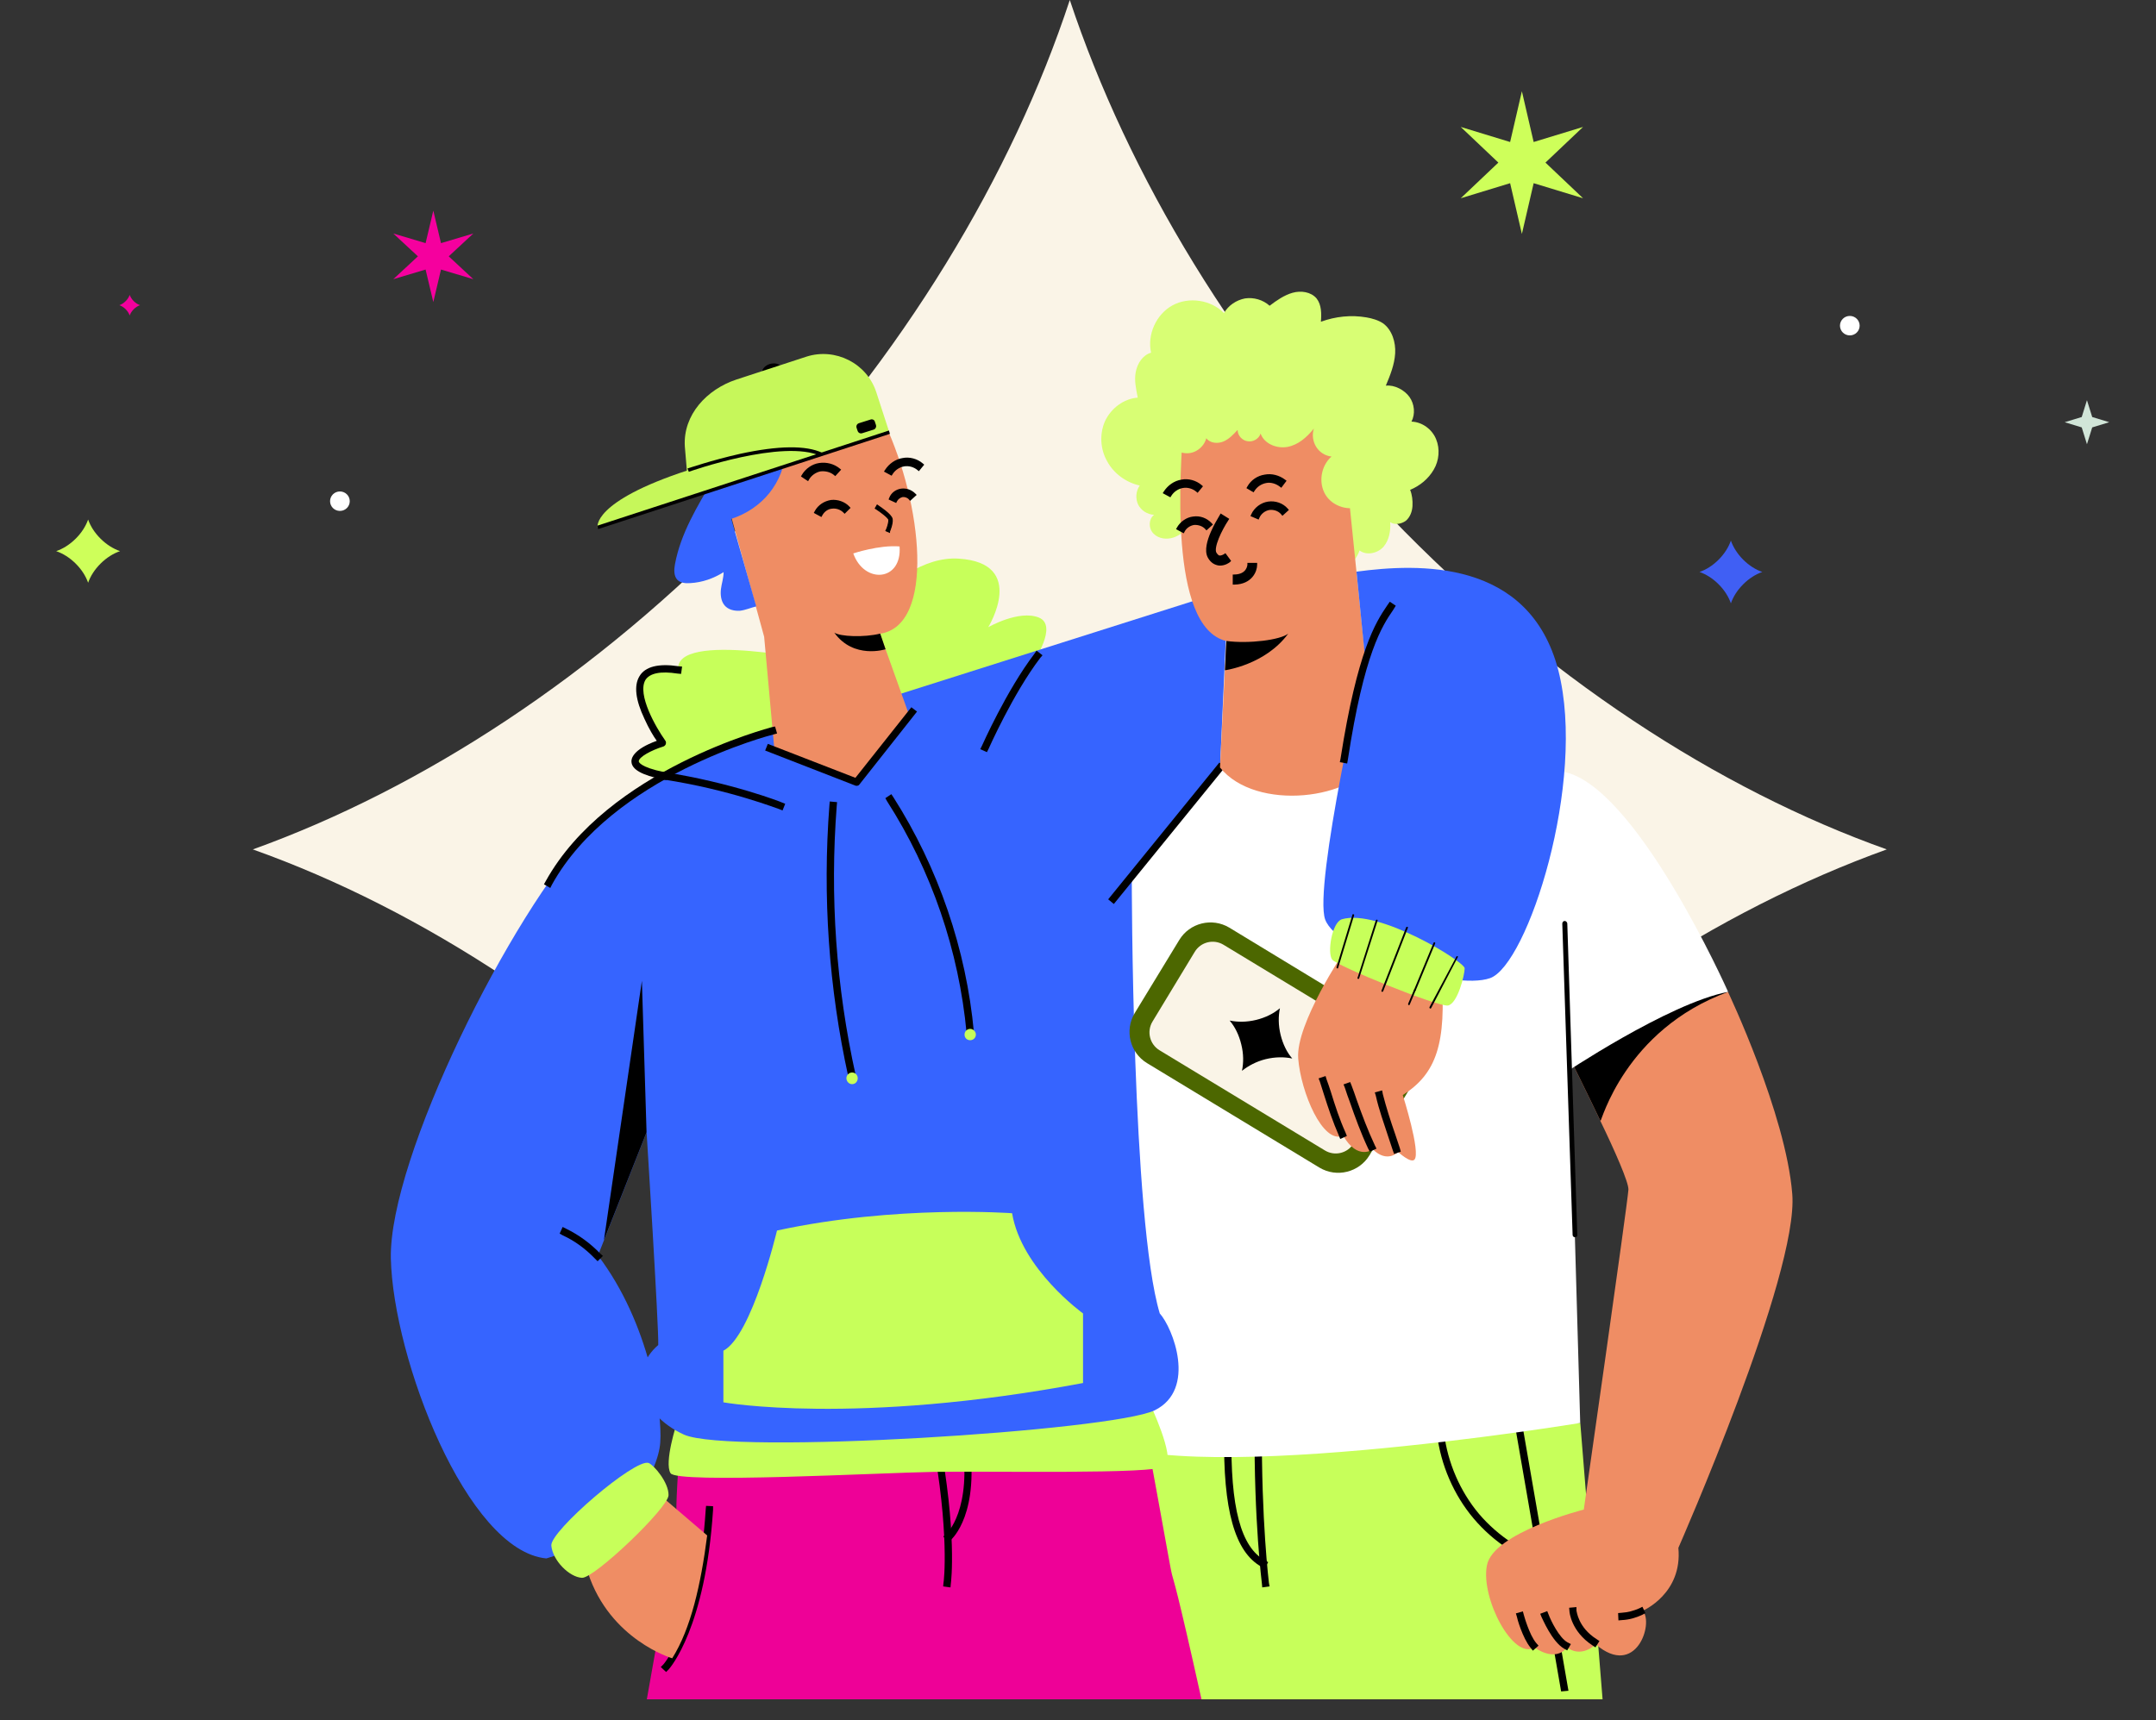 <svg width="307" height="245" viewBox="0 0 307 245" fill="none" xmlns="http://www.w3.org/2000/svg">
<rect x="0" y="0" width="307" height="245" fill="#333333" stroke="none"/>
<path d="M197.924 73.568C176.003 50.77 160.621 24.906 152.332 0C144.134 24.906 128.659 50.77 106.738 73.568C84.816 96.367 59.948 112.364 36 120.985C59.948 129.51 84.816 145.603 106.738 168.402C128.659 191.2 144.042 217.064 152.332 241.97C160.621 217.064 176.003 191.2 197.924 168.402C219.846 145.603 244.716 129.606 268.663 120.985C244.716 112.46 219.846 96.367 197.924 73.568Z" fill="#FAF4E7"/>
<mask id="mask0_16387_11873" style="mask-type:alpha" maskUnits="userSpaceOnUse" x="0" y="22" width="307" height="223">
<rect y="22.531" width="306.367" height="222.284" fill="#D9D9D9"/>
</mask>
<g mask="url(#mask0_16387_11873)">
<path d="M61.701 30L60.602 34.632L56 33.257L59.508 36.51L56 39.767L60.602 38.392L61.701 43.024L62.795 38.392L67.401 39.767L63.894 36.51L67.401 33.257L62.795 34.632L61.701 30Z" fill="#F5009E"/>
<path d="M297.169 57L296.424 59.398L294 60.136L296.424 60.877L297.169 63.275L297.918 60.877L300.342 60.136L297.918 59.398L297.169 57Z" fill="#D1E5D8"/>
<path d="M47 71.386C47 70.62 47.627 70 48.401 70C49.175 70 49.802 70.62 49.802 71.386C49.802 72.152 49.175 72.772 48.401 72.772C47.627 72.772 47 72.152 47 71.386Z" fill="white"/>
<path d="M262 46.386C262 45.62 262.627 45 263.401 45C264.175 45 264.802 45.62 264.802 46.386C264.802 47.152 264.175 47.772 263.401 47.772C262.627 47.772 262 47.152 262 46.386Z" fill="white"/>
<path d="M10.766 76.737C11.623 75.889 12.224 74.927 12.548 74C12.869 74.927 13.474 75.889 14.331 76.737C15.188 77.585 16.16 78.18 17.096 78.501C16.16 78.818 15.188 79.416 14.331 80.264C13.474 81.112 12.872 82.075 12.548 83.001C12.224 82.075 11.623 81.112 10.766 80.264C9.909 79.416 8.936 78.821 8 78.501C8.936 78.183 9.909 77.585 10.766 76.737Z" fill="#CEFF5A"/>
</g>
<path d="M19.044 42.893C18.768 42.616 18.573 42.302 18.468 41.999C18.364 42.302 18.17 42.616 17.893 42.893C17.617 43.169 17.303 43.364 17 43.468C17.302 43.572 17.616 43.767 17.893 44.044C18.17 44.321 18.364 44.635 18.468 44.937C18.572 44.635 18.767 44.321 19.044 44.044C19.321 43.768 19.634 43.573 19.938 43.468C19.635 43.364 19.322 43.169 19.044 42.893Z" fill="#F3019C"/>
<path d="M248.22 79.718C247.379 78.874 246.787 77.919 246.467 76.999C246.151 77.919 245.559 78.874 244.718 79.718C243.877 80.559 242.922 81.152 242 81.468C242.919 81.785 243.874 82.377 244.718 83.221C245.559 84.062 246.151 85.017 246.467 85.937C246.784 85.017 247.376 84.062 248.22 83.221C249.061 82.38 250.015 81.787 250.938 81.468C250.018 81.152 249.063 80.559 248.22 79.718Z" fill="#405FF4"/>
<path d="M216.707 12.999L218.382 20.227L225.417 18.081L220.061 23.159L225.417 28.238L218.382 26.092L216.707 33.319L215.031 26.092L208 28.238L213.356 23.159L208 18.081L215.031 20.227L216.707 12.999Z" fill="#CEFF5A"/>
<path d="M228.196 242.035L225.022 202.674L155.271 204.239L152.469 242.035H228.196Z" fill="#C7FF5A"/>
<path d="M179.735 226.1L179.687 225.579C179.687 225.484 178.549 216.759 178.644 203.15V202.628H179.687V203.15C179.592 216.712 180.683 225.342 180.683 225.436L180.778 225.958L179.735 226.1Z" fill="black"/>
<path d="M180.103 223.4L179.629 223.163C175.835 221.076 174.128 215.054 174.318 204.148V203.674H175.361V204.195C175.171 214.675 176.689 220.412 180.15 222.262L180.577 222.499L180.103 223.4Z" fill="black"/>
<path d="M222.294 240.916L215.292 200.542L216.335 200.447L223.337 240.821L222.294 240.916Z" fill="black"/>
<path d="M221.311 223.589L220.837 223.447C216.569 222.214 212.681 219.653 209.836 216.287C206.99 212.92 205.141 208.605 204.62 204.242L204.525 203.721L205.568 203.579L205.615 204.1C206.137 208.32 207.891 212.398 210.594 215.623C213.344 218.847 217.043 221.266 221.121 222.451L221.595 222.593L221.311 223.589Z" fill="black"/>
<path d="M225.012 202.676L222.357 109.879L184.233 104.379L142.695 114.479L155.26 204.241C165.408 212.492 225.012 202.676 225.012 202.676Z" fill="white"/>
<path d="M238.989 220.467C239.605 227.011 233.915 229.429 233.915 229.429C235.527 231.184 232.967 239.103 227.229 234.219C224.906 236.258 223.151 234.645 223.151 234.645C221.349 236.874 218.504 234.645 218.504 234.645C215.517 236.542 210.823 227.675 211.724 222.981C212.577 218.286 225.522 215.014 225.522 215.014C225.522 215.014 231.734 171.58 231.876 169.446C231.924 168.403 229.932 163.898 227.846 159.583C225.712 155.078 223.531 150.763 223.531 150.763L238.373 141.232L240.032 140.142L240.696 140.284L246.054 141.28C246.054 141.28 254.305 158.635 255.206 170.062C256.154 181.49 238.989 220.467 238.989 220.467Z" fill="#EF8D64"/>
<path d="M227.181 234.641L226.754 234.356C223.719 232.365 223.482 229.615 223.482 229.52L223.435 228.998L224.478 228.903V229.425C224.525 229.52 224.715 231.796 227.323 233.455L227.75 233.74L227.181 234.641Z" fill="black"/>
<path d="M223.16 235.071L222.733 234.834C220.979 233.839 219.604 230.472 219.509 230.33L219.319 229.855L220.315 229.476L220.505 229.95C220.836 230.851 222.022 233.27 223.207 233.933L223.682 234.17L223.16 235.071Z" fill="black"/>
<path d="M218.269 235.11L217.937 234.684C216.799 233.309 215.993 230.416 215.993 230.274L215.851 229.8L216.847 229.515L216.989 230.037C216.989 230.037 217.748 232.834 218.744 234.02L219.075 234.399L218.269 235.11Z" fill="black"/>
<path d="M230.454 230.801L230.407 229.757L230.928 229.71C231.782 229.663 232.636 229.425 233.394 229.094L233.868 228.856L234.295 229.757L233.868 229.994C232.967 230.421 231.972 230.706 230.976 230.753L230.454 230.801Z" fill="black"/>
<path d="M246.063 141.281C231.316 146.686 227.997 159.916 227.902 159.631C227.902 159.631 227.886 159.616 227.855 159.584C225.721 155.079 223.54 150.764 223.54 150.764L238.381 141.233L240.705 140.285L243.408 139.194L246.063 141.281Z" fill="black"/>
<path d="M222.363 109.883C232.794 111.401 246.071 141.274 246.071 141.274C237.584 142.886 222.363 153.128 222.363 153.128V109.883Z" fill="white"/>
<path d="M224.261 176.223C224.072 176.223 223.929 176.08 223.929 175.891L222.459 131.555C222.459 131.365 222.602 131.176 222.791 131.176C222.981 131.176 223.123 131.318 223.171 131.508L224.593 175.891C224.641 176.08 224.451 176.223 224.261 176.223Z" fill="black"/>
<path d="M162.582 200.877C170.027 241.277 163.796 209.231 171.087 242.04H92.104C101.303 189.833 93.921 238.764 97.24 200.877H162.582Z" fill="#EE0197"/>
<path d="M135.344 226.101L134.301 225.958L134.348 225.437C134.395 225.389 135.249 218.277 132.688 204.62L132.594 204.099L133.589 203.909L133.684 204.431C136.292 218.277 135.439 225.295 135.391 225.579L135.344 226.101Z" fill="black"/>
<path d="M134.987 219.654L134.323 218.847L134.703 218.516C134.75 218.516 138.543 215.101 136.931 204.812L136.836 204.29L137.88 204.148L137.927 204.67C139.634 215.576 135.556 219.179 135.414 219.322L134.987 219.654Z" fill="black"/>
<path d="M94.849 238.15L94.09 237.439L94.469 237.059C94.517 237.012 99.448 231.369 100.491 215.01L100.539 214.488L101.534 214.536V215.057C100.444 231.891 95.418 237.533 95.228 237.77L94.849 238.15Z" fill="black"/>
<path d="M163.668 199.781L96.382 202.674C96.382 202.674 94.532 208.316 95.481 209.834C96.382 211.351 125.069 209.786 132.941 209.644C140.86 209.502 164.521 210.023 165.944 208.838C167.414 207.605 163.668 199.781 163.668 199.781Z" fill="#C7FF5A"/>
<path d="M98.754 111.385C83.39 108.777 94.344 105.789 94.344 105.789C86.236 92.702 96.573 95.405 96.573 95.405C96.004 89.715 117.436 94.314 117.436 94.314C117.436 94.314 126.636 78.951 136.498 79.567C146.361 80.184 140.719 89.335 140.719 89.335C140.719 89.335 145.081 86.822 147.926 87.96C150.724 89.098 147.12 94.314 147.12 94.314L98.754 111.385Z" fill="#C7FF5A"/>
<path d="M92.071 161.278C92.071 161.278 93.825 189.113 93.73 191.578C89.558 195.135 90.885 201.346 97.381 204.334C103.925 207.274 158.408 203.812 164.43 200.872C170.452 197.885 166.991 189.113 165.142 187.074C161.158 173.797 161.158 125.051 161.158 125.051L173.724 109.308L174.862 84.035L119.241 101.674C119.241 101.674 95.343 106.274 84.01 118.223C72.724 130.125 55.369 164.93 55.654 179.25C55.986 193.522 66.465 220.883 77.798 221.973C88.941 218.701 93.73 209.645 94.015 205.472C94.347 201.252 92.497 188.496 85.148 178.823L92.071 161.278Z" fill="#3664FF"/>
<path d="M92.065 161.271L91.401 139.696L85.996 176.635L92.065 161.271Z" fill="black"/>
<path d="M110.639 175.27C127.71 171.572 144.116 172.805 144.116 172.805C145.444 180.771 154.216 187.077 154.216 187.077V196.988C121.688 203.105 103.005 199.738 103.005 199.738V192.388C107.083 190.254 110.639 175.27 110.639 175.27Z" fill="#C7FF5A"/>
<path d="M94.438 213.34L83.722 224.009C86.852 233.588 95.719 236.196 95.719 236.196C98.374 231.976 99.797 225.716 100.698 218.699L94.438 213.34Z" fill="#EF8D64"/>
<path d="M92.35 208.375C90.406 207.711 78.362 218.048 78.504 220.134C78.694 222.268 81.065 224.639 82.867 224.734C84.621 224.829 95.148 214.776 95.195 212.974C95.243 211.173 93.109 208.659 92.35 208.375Z" fill="#C7FF5A"/>
<path d="M110.28 106.91L108.81 90.693L102.931 69.26L126.023 60.393C131.286 71.678 133.231 89.081 125.312 90.266L129.485 101.931L121.945 111.415L110.28 106.91Z" fill="#EF8D64"/>
<path d="M101.567 68.26C99.291 72.101 96.92 75.99 96.114 80.352C95.972 81.111 95.924 82.012 96.446 82.581C96.92 83.055 97.632 83.102 98.295 83.055C100.002 82.96 101.615 82.391 103.037 81.49C103.037 82.344 102.753 83.102 102.658 83.908C102.563 84.715 102.658 85.615 103.179 86.232C103.701 86.848 104.554 87.038 105.361 86.991C106.167 86.896 106.878 86.564 107.684 86.374L104.128 73.903C106.214 73.239 108.158 71.959 109.533 70.252C110.908 68.545 111.762 66.411 111.904 64.183L101.567 68.26Z" fill="#3664FF"/>
<path d="M126.557 75.769L126.66 75.814V75.709L126.662 75.704C126.665 75.695 126.67 75.682 126.676 75.665C126.682 75.648 126.69 75.629 126.698 75.607C126.707 75.584 126.717 75.557 126.728 75.526C126.772 75.411 126.828 75.254 126.882 75.077C126.989 74.726 127.089 74.286 127.039 73.936L127.039 73.936L127.039 73.935C127.012 73.758 126.88 73.563 126.709 73.374C126.535 73.181 126.311 72.983 126.081 72.798C125.723 72.509 125.344 72.248 125.118 72.093C125.056 72.049 125.005 72.014 124.97 71.989L124.903 71.941L124.862 72.013L124.672 72.345L124.637 72.407L124.697 72.445C125.074 72.68 125.522 72.999 125.887 73.299C126.069 73.449 126.23 73.593 126.35 73.72C126.41 73.783 126.459 73.841 126.495 73.892C126.53 73.941 126.551 73.979 126.56 74.008C126.58 74.23 126.525 74.536 126.443 74.827C126.361 75.12 126.256 75.388 126.187 75.525L126.152 75.596L126.225 75.627L126.557 75.769ZM126.659 75.713L126.659 75.713C126.659 75.713 126.659 75.714 126.659 75.714C126.659 75.714 126.659 75.713 126.659 75.713Z" fill="#010000" stroke="black" stroke-width="0.149"/>
<path d="M128.092 77.831C125.152 77.594 121.501 78.827 121.501 78.827C123.066 83.237 128.471 82.81 128.092 77.831Z" fill="white"/>
<path d="M111.43 115.435L110.955 115.245C110.861 115.245 103.843 112.447 94.454 111.025L93.932 110.93L94.075 109.934L94.596 109.981C104.08 111.451 111.287 114.249 111.335 114.297L111.809 114.486L111.43 115.435Z" fill="black"/>
<path d="M140.531 107.133L139.582 106.706L139.819 106.232C139.867 106.137 143.328 98.313 147.311 93.097L147.596 92.67L148.449 93.334L148.117 93.714C144.229 98.835 140.815 106.564 140.768 106.659L140.531 107.133Z" fill="black"/>
<path d="M158.603 128.759L157.797 128.095L173.634 108.606L174.441 109.27L158.603 128.759Z" fill="black"/>
<path d="M85.095 179.645L84.716 179.265C83.388 177.89 81.871 176.752 80.117 175.946L79.69 175.709L80.117 174.761L80.591 174.998C82.44 175.899 84.052 177.084 85.475 178.554L85.854 178.886L85.095 179.645Z" fill="black"/>
<path d="M120.949 153.941L120.807 153.42C118.009 140.712 117.108 127.672 118.104 114.679L118.151 114.158L119.195 114.253L119.147 114.774C118.151 127.672 119.052 140.569 121.85 153.183L121.945 153.704L120.949 153.941Z" fill="black"/>
<path d="M137.686 147.684L137.639 147.163C136.548 135.451 132.66 124.023 126.306 114.113L126.069 113.686L126.922 113.117L127.207 113.543C133.608 123.596 137.591 135.213 138.682 147.068L138.729 147.59L137.686 147.684Z" fill="black"/>
<path d="M121.946 111.926C121.883 111.926 121.82 111.911 121.757 111.879L108.954 106.9L109.333 105.952L121.804 110.788L129.77 100.736L130.576 101.352L122.373 111.737C122.278 111.879 122.136 111.926 121.946 111.926Z" fill="black"/>
<path d="M122.134 153.566C122.134 154.041 121.802 154.42 121.328 154.42C120.901 154.42 120.522 154.041 120.522 153.566C120.522 153.14 120.901 152.76 121.328 152.76C121.802 152.76 122.134 153.14 122.134 153.566Z" fill="#C7FF5A"/>
<path d="M138.958 147.354C138.958 147.828 138.579 148.16 138.152 148.16C137.678 148.16 137.346 147.828 137.346 147.354C137.346 146.927 137.678 146.547 138.152 146.547C138.579 146.547 138.958 146.927 138.958 147.354Z" fill="#C7FF5A"/>
<path d="M195.001 164.556L201.307 154.124C202.777 151.658 202.018 148.481 199.553 147.012L175.038 132.122C172.572 130.652 169.395 131.458 167.925 133.877L161.571 144.309C160.101 146.774 160.907 149.951 163.325 151.421L187.888 166.311C190.354 167.781 193.531 166.974 195.001 164.556Z" fill="#4C6700"/>
<path d="M174.218 134.565C172.811 133.712 170.979 134.162 170.126 135.569L164.109 145.504C163.257 146.911 163.706 148.743 165.113 149.596L188.658 163.863C190.065 164.716 191.897 164.266 192.75 162.858L198.767 152.923C199.62 151.516 199.17 149.684 197.763 148.832L174.218 134.565Z" fill="#FAF4E7"/>
<path d="M176.754 148.774C176.422 147.398 175.853 146.26 175.094 145.359C176.232 145.597 177.512 145.597 178.888 145.265C180.215 144.933 181.353 144.364 182.254 143.605C182.017 144.743 182.017 146.023 182.349 147.398C182.681 148.726 183.25 149.912 184.009 150.765C182.871 150.528 181.59 150.528 180.215 150.86C178.888 151.192 177.749 151.808 176.849 152.52C177.086 151.382 177.086 150.101 176.754 148.774Z" fill="black"/>
<path d="M204.494 62.564C203.925 61.142 202.502 60.099 200.985 60.051C201.554 58.961 201.411 57.538 200.7 56.542C199.989 55.546 198.566 54.788 197.333 54.93C197.95 53.46 198.566 51.943 198.661 50.33C198.756 48.766 198.234 47.011 196.954 46.063C196.243 45.589 195.389 45.352 194.583 45.209C192.402 44.83 190.173 45.067 188.087 45.826C188.182 44.688 188.182 43.407 187.471 42.507C186.664 41.558 185.242 41.368 184.056 41.7C182.871 42.032 181.78 42.791 180.785 43.55C179.836 42.696 178.509 42.317 177.276 42.507C176.043 42.744 174.905 43.502 174.288 44.593C172.439 42.696 169.262 42.222 166.939 43.502C164.615 44.782 163.335 47.675 163.904 50.236C162.718 50.568 161.96 51.753 161.723 52.986C161.485 54.171 161.77 55.404 162.007 56.637C160.016 56.779 158.214 58.154 157.36 59.956C156.554 61.758 156.649 63.939 157.645 65.694C158.593 67.448 160.347 68.728 162.292 69.155C161.723 69.961 161.675 71.005 162.055 71.858C162.481 72.712 163.382 73.281 164.331 73.328C163.524 73.945 163.524 75.32 164.283 76.031C164.994 76.742 166.132 76.884 167.128 76.552C168.077 76.221 168.883 75.509 169.499 74.703L188.514 81.579C190.695 81.863 192.924 80.441 193.587 78.402C194.583 79.16 196.148 78.829 197.001 77.88C197.808 76.932 198.045 75.604 197.95 74.371C198.566 74.798 199.515 74.656 200.178 74.182C200.795 73.66 201.079 72.854 201.127 72.095C201.174 71.289 201.079 70.483 200.795 69.772C202.17 69.203 203.403 68.207 204.162 66.879C204.92 65.599 205.063 63.939 204.494 62.564Z" fill="#D8FE74"/>
<path d="M173.719 109.319L174.62 91.301C166.274 89.357 168.124 66.596 168.503 60.384L191.074 61.096L195.863 107.992C193.018 113.919 178.84 115.673 173.719 109.319Z" fill="#EF8D64"/>
<path d="M194.199 60.143C192.112 57.82 189.172 56.444 186.185 55.781C180.21 54.5 173.761 55.828 168.783 59.337L167.976 59.052C166.744 59.479 165.985 60.854 166.175 62.135C166.364 63.462 167.55 64.505 168.877 64.553C170.158 64.648 171.438 63.699 171.77 62.419C172.292 63.13 173.382 63.225 174.188 62.893C174.994 62.561 175.611 61.898 176.227 61.234C176.227 62.04 176.891 62.751 177.65 62.846C178.408 62.988 179.262 62.514 179.499 61.755C180.021 63.225 181.822 63.937 183.34 63.652C184.857 63.367 186.09 62.277 187.086 61.044C186.801 61.898 186.944 62.893 187.418 63.652C187.892 64.411 188.698 64.932 189.599 65.027C188.082 66.355 187.702 68.773 188.745 70.48C189.789 72.187 192.207 72.898 194.009 71.998C195.242 71.334 196.048 70.053 196.475 68.726C197.328 65.738 196.285 62.419 194.199 60.143Z" fill="#D8FE74"/>
<path d="M174.615 91.296C177.84 91.722 182.297 91.153 183.435 90.252C180.163 94.71 174.425 95.468 174.425 95.468L174.615 91.296Z" fill="black"/>
<path d="M179.025 73.778L179.148 73.831L179.201 73.707C179.466 73.088 180.043 72.642 180.712 72.507C181.383 72.419 182.091 72.644 182.531 73.171L182.62 73.279L182.724 73.185L183.246 72.711L183.343 72.623L183.257 72.524C182.608 71.775 181.565 71.43 180.575 71.578C179.581 71.727 178.689 72.421 178.291 73.316L178.236 73.44L178.361 73.493L179.025 73.778Z" fill="#010000" stroke="black" stroke-width="0.268"/>
<path d="M166.499 70.597L166.61 70.657L166.677 70.549C167.037 69.964 167.668 69.513 168.389 69.378C169.106 69.243 169.872 69.468 170.412 69.918L170.516 70.004L170.602 69.9L171.029 69.378L171.111 69.277L171.013 69.192C170.272 68.55 169.189 68.253 168.246 68.45C167.256 68.6 166.372 69.242 165.833 70.074L165.755 70.196L165.882 70.265L166.499 70.597Z" fill="#010000" stroke="black" stroke-width="0.268"/>
<path d="M178.346 69.879L178.457 69.944L178.527 69.836C178.933 69.204 179.564 68.798 180.288 68.662L180.288 68.662L180.29 68.662C180.956 68.529 181.723 68.75 182.315 69.206L182.423 69.288L182.504 69.18L182.931 68.611L183.012 68.504L182.904 68.423C182.12 67.835 181.088 67.538 180.098 67.734C179.111 67.883 178.222 68.476 177.728 69.366L177.664 69.481L177.777 69.547L178.346 69.879Z" fill="#010000" stroke="black" stroke-width="0.268"/>
<path d="M168.381 75.713L168.503 75.778L168.565 75.654C168.827 75.129 169.402 74.728 170.024 74.637C170.653 74.594 171.319 74.821 171.712 75.257L171.802 75.358L171.902 75.267L172.423 74.793L172.523 74.702L172.431 74.602C171.787 73.908 170.843 73.559 169.897 73.707C168.998 73.808 168.157 74.405 167.712 75.197L167.645 75.316L167.765 75.381L168.381 75.713Z" fill="#010000" stroke="black" stroke-width="0.268"/>
<path d="M205.244 138.665L191.398 135.535C191.398 135.535 184.475 145.872 184.855 150.756C185.234 155.593 188.364 163.038 191.256 161.757C193.342 165.361 195.476 163.701 195.476 163.701C197.563 165.74 199.08 164.081 199.08 164.081C199.08 164.081 200.882 165.74 201.403 165.171C202.352 164.176 199.744 155.972 199.744 155.972C204.533 152.938 206.003 148.622 205.244 138.665Z" fill="#EF8D64"/>
<path d="M190.839 162.228L190.649 161.753C189.796 159.809 189.132 157.818 188.515 155.874C188.326 155.273 188.136 154.672 187.946 154.072L187.757 153.598L188.752 153.266L188.895 153.74C189.116 154.34 189.321 154.941 189.511 155.542C190.128 157.533 190.744 159.43 191.598 161.327L191.787 161.801L190.839 162.228Z" fill="black"/>
<path d="M195.056 164.032L194.819 163.605C193.776 161.377 192.969 159.148 192.211 156.967C191.958 156.303 191.721 155.623 191.499 154.928L191.31 154.454L192.258 154.122L192.448 154.596C192.701 155.26 192.938 155.923 193.159 156.587C193.965 158.863 194.771 160.997 195.767 163.131L196.004 163.605L195.056 164.032Z" fill="black"/>
<path d="M198.514 164.366L198.325 163.845C198.104 163.181 197.882 162.517 197.661 161.853C197.045 159.957 196.333 158.012 195.907 156.068L195.764 155.594L196.807 155.31L196.902 155.831C197.377 157.681 197.993 159.625 198.657 161.521C198.878 162.217 199.099 162.881 199.321 163.513L199.463 164.034L198.514 164.366Z" fill="black"/>
<path d="M193.156 81.425C201.975 80.24 217.765 79.576 221.891 95.461C225.969 111.393 217.481 137.473 212.17 139.322C206.859 141.172 190.453 135.671 188.698 130.977C186.991 126.282 194.388 93.801 194.388 93.801L193.156 81.425Z" fill="#3664FF"/>
<path d="M191.062 130.938C189.639 131.413 188.975 135.728 189.687 136.676C190.35 137.577 204.813 143.457 206.188 143.22C207.563 142.935 208.559 138.857 208.559 137.909C208.511 136.96 196.278 129.374 191.062 130.938Z" fill="#C7FF5A"/>
<path d="M191.826 108.749L190.783 108.559L190.878 108.085C193.296 92.627 195.904 88.644 197.469 86.32L197.896 85.704L198.749 86.273L198.37 86.889C196.805 89.165 194.245 93.006 191.921 108.227L191.826 108.749Z" fill="black"/>
<path d="M190.448 137.954C190.416 137.954 190.4 137.938 190.4 137.907C190.306 137.907 190.306 137.812 190.306 137.765L192.582 130.273C192.582 130.225 192.676 130.178 192.724 130.225C192.819 130.225 192.819 130.32 192.819 130.367L190.543 137.859C190.543 137.907 190.495 137.954 190.448 137.954Z" fill="black"/>
<path d="M193.397 139.422C193.302 139.422 193.254 139.327 193.302 139.28L195.91 131.076C195.957 131.029 196.005 130.981 196.099 130.981C196.147 131.029 196.194 131.076 196.147 131.171L193.539 139.327C193.539 139.422 193.492 139.422 193.397 139.422Z" fill="black"/>
<path d="M196.817 141.272C196.817 141.272 196.801 141.272 196.77 141.272C196.722 141.225 196.675 141.177 196.722 141.082L200.231 132.073C200.279 132.025 200.326 131.978 200.421 132.026C200.468 132.026 200.516 132.12 200.468 132.168L196.959 141.177C196.928 141.24 196.88 141.272 196.817 141.272Z" fill="black"/>
<path d="M200.646 143.171C200.615 143.171 200.599 143.171 200.599 143.171C200.504 143.123 200.504 143.028 200.504 142.981L201.357 140.942C201.405 140.895 201.452 140.847 201.547 140.895C201.594 140.895 201.642 140.989 201.594 141.037L200.741 143.076C200.709 143.139 200.678 143.171 200.646 143.171Z" fill="black"/>
<path d="M201.46 141.136C201.46 141.136 201.444 141.136 201.412 141.136C201.365 141.089 201.317 141.042 201.365 140.947L204.115 134.308C204.163 134.213 204.21 134.213 204.305 134.213C204.352 134.261 204.4 134.308 204.352 134.403L201.602 141.042C201.57 141.105 201.523 141.136 201.46 141.136Z" fill="black"/>
<path d="M203.684 143.649C203.653 143.649 203.637 143.649 203.637 143.649C203.542 143.602 203.542 143.507 203.542 143.46L207.383 136.252C207.383 136.205 207.478 136.157 207.525 136.205C207.62 136.205 207.62 136.3 207.573 136.347L203.779 143.602C203.748 143.633 203.716 143.649 203.684 143.649Z" fill="black"/>
<path d="M127.429 71.411L127.547 71.466L127.605 71.349C127.775 71.01 128.116 70.751 128.504 70.663C128.844 70.623 129.267 70.753 129.517 71.045L129.607 71.15L129.709 71.057L130.231 70.582L130.335 70.488L130.235 70.388C129.733 69.886 129.028 69.633 128.32 69.734C127.611 69.835 126.999 70.291 126.744 70.957L126.698 71.074L126.812 71.127L127.429 71.411Z" fill="#010000" stroke="black" stroke-width="0.268"/>
<path d="M114.901 68.269L115.021 68.349L115.092 68.224C115.45 67.598 116.125 67.146 116.799 67.01C117.526 66.92 118.291 67.104 118.826 67.549L118.924 67.631L119.011 67.536L119.485 67.015L119.58 66.91L119.47 66.821C118.68 66.178 117.645 65.933 116.663 66.081C115.672 66.229 114.784 66.872 114.291 67.71L114.227 67.819L114.332 67.89L114.901 68.269Z" fill="#010000" stroke="black" stroke-width="0.268"/>
<path d="M126.804 67.52L126.915 67.58L126.982 67.472C127.342 66.887 127.973 66.436 128.694 66.3C129.411 66.166 130.177 66.391 130.718 66.841L130.821 66.927L130.907 66.823L131.334 66.301L131.416 66.2L131.318 66.115C130.577 65.473 129.494 65.176 128.551 65.373C127.561 65.523 126.677 66.164 126.139 66.997L126.06 67.119L126.188 67.188L126.804 67.52Z" fill="#010000" stroke="black" stroke-width="0.268"/>
<path d="M116.911 73.459L116.975 73.341C117.288 72.759 117.867 72.364 118.432 72.321L118.432 72.321L118.441 72.32C119.063 72.231 119.732 72.454 120.176 72.898L120.271 72.993L120.366 72.898L120.84 72.424L120.931 72.333L120.844 72.239C120.244 71.589 119.252 71.243 118.359 71.343L118.359 71.343L118.353 71.344C117.416 71.492 116.571 72.035 116.122 72.883L116.06 73.001L116.177 73.064L116.793 73.396L116.911 73.459Z" fill="#010000" stroke="black" stroke-width="0.268"/>
<path d="M111.124 52.222C111.267 52.697 110.84 53.218 110.129 53.455C109.417 53.693 108.706 53.503 108.564 53.076C108.422 52.649 108.896 52.08 109.607 51.843C110.318 51.654 110.982 51.796 111.124 52.222Z" fill="#010000"/>
<path d="M114.823 50.801L104.818 54.073C100.693 55.448 97.231 59.052 97.516 63.604L98.132 70.906L126.63 61.565L124.781 55.875C123.453 51.749 118.949 49.473 114.823 50.801Z" fill="#C6F75A"/>
<path d="M97.983 66.972C84.185 71.477 85.086 75.128 85.086 75.128C85.086 75.128 92.388 72.757 93.668 72.377L116.998 64.743C116.998 64.743 112.066 62.372 97.983 66.972Z" fill="#C6F75A"/>
<path d="M98.082 67.201L97.893 66.726C97.94 66.726 101.354 65.541 105.385 64.64C110.838 63.455 114.773 63.407 117.097 64.498L116.907 64.972C111.549 62.459 98.177 67.153 98.082 67.201Z" fill="#010000"/>
<path d="M85.18 75.356L85.037 74.881L126.575 61.32L126.718 61.794L85.18 75.356Z" fill="#010000"/>
<path d="M124.44 61.179L122.781 61.7C122.496 61.795 122.212 61.653 122.117 61.368L121.974 60.942C121.88 60.657 122.022 60.373 122.306 60.278L123.966 59.756C124.203 59.661 124.535 59.804 124.582 60.088L124.725 60.515C124.819 60.8 124.677 61.084 124.44 61.179Z" fill="#010000"/>
<path d="M172.081 79.31L172.081 79.31L172.083 79.313C172.382 79.878 172.805 80.239 173.354 80.376C173.488 80.409 173.61 80.427 173.719 80.427C174.076 80.427 174.391 80.326 174.622 80.22C174.738 80.166 174.834 80.112 174.905 80.066C174.972 80.023 175.024 79.984 175.046 79.962L175.128 79.88L175.06 79.787L174.538 79.076L174.462 78.973L174.356 79.044C174.294 79.085 174.173 79.151 174.03 79.201C173.89 79.249 173.739 79.278 173.605 79.261C173.434 79.209 173.255 79.054 173.077 78.758C172.981 78.573 172.966 78.283 173.032 77.904C173.097 77.529 173.237 77.091 173.422 76.633C173.792 75.718 174.333 74.742 174.779 74.06L174.854 73.946L174.738 73.873L173.979 73.399L173.86 73.324L173.791 73.448C173.772 73.483 173.737 73.541 173.69 73.62C173.461 74.005 172.943 74.873 172.523 75.848C172.269 76.437 172.047 77.072 171.943 77.671C171.839 78.267 171.849 78.846 172.081 79.31Z" fill="#010000" stroke="black" stroke-width="0.268"/>
<path d="M175.668 82.997V83.134L175.805 83.131C176.979 83.107 177.751 82.665 178.228 82.106C178.701 81.552 178.876 80.893 178.876 80.436V80.302H178.742H177.889H177.755V80.436C177.755 80.488 177.724 80.861 177.466 81.224C177.213 81.579 176.732 81.939 175.799 81.962L175.668 81.965V82.096V82.997Z" fill="#010000" stroke="black" stroke-width="0.268"/>
<path d="M78.358 126.476L77.457 125.954L77.694 125.527C86.514 109.595 109.653 103.668 109.891 103.573L110.365 103.478L110.649 104.474L110.128 104.616C109.891 104.663 87.177 110.496 78.595 126.002L78.358 126.476Z" fill="black"/>
<path d="M94.896 111.112L94.375 111.017C91.387 110.401 89.965 109.595 89.917 108.504C89.87 108.077 90.107 106.75 93.521 105.517C93.094 104.948 92.383 103.762 91.767 102.387C90.486 99.684 90.249 97.645 91.055 96.318C91.861 94.943 93.758 94.469 96.603 94.895L97.125 94.943L96.983 95.986L96.461 95.938C94.043 95.559 92.525 95.891 91.909 96.839C90.676 98.926 93.474 103.715 94.659 105.375L94.754 105.517C94.849 105.659 94.849 105.801 94.801 105.991C94.754 106.133 94.612 106.276 94.469 106.323C92.762 106.845 90.913 107.84 90.96 108.457C90.96 108.504 91.103 109.263 94.564 109.974L95.086 110.116L94.896 111.112Z" fill="black"/>
<path d="M125.338 90.248C123.015 90.817 119.648 90.674 118.795 90.106C121.545 93.946 126.097 92.476 126.097 92.476L125.338 90.248Z" fill="black"/>
</svg>

